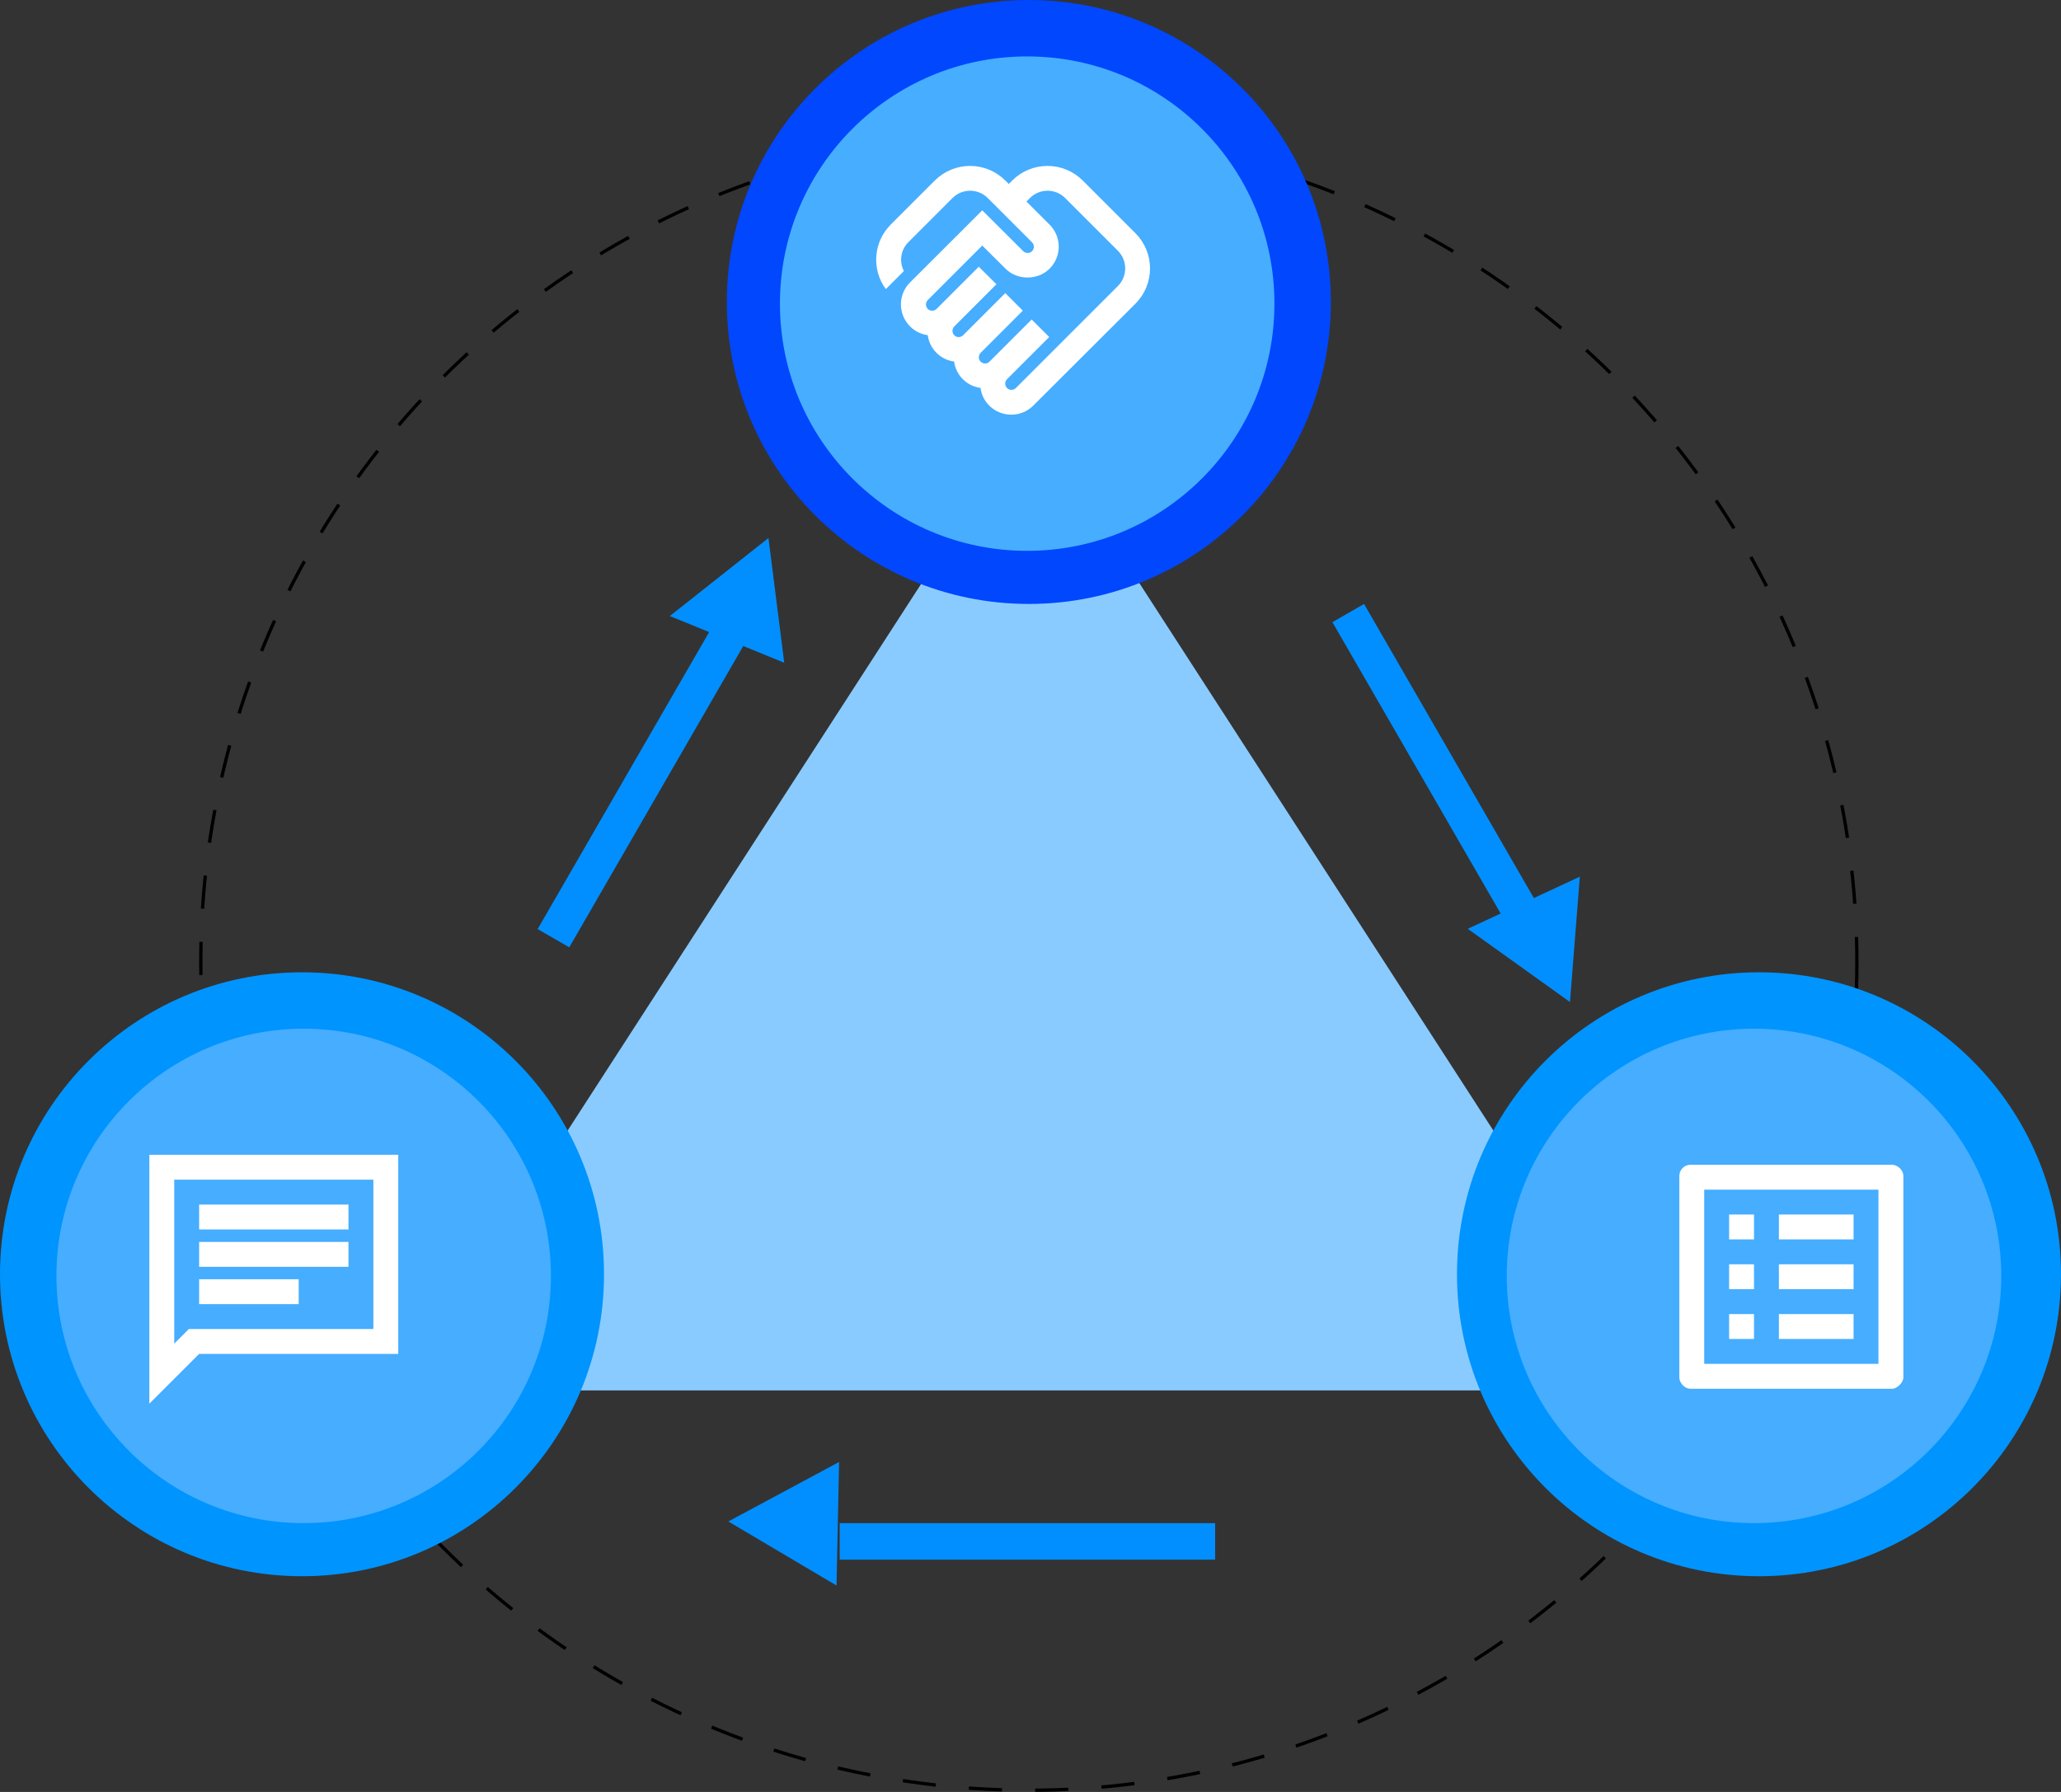 <svg width="621" height="540" viewBox="0 0 621 540" fill="none" xmlns="http://www.w3.org/2000/svg">
<rect x="0" y="0" width="621" height="540" fill="#333333" stroke="none"/>
<circle cx="310" cy="290" r="249.5" stroke="black" stroke-dasharray="10 10"/>
<path d="M310.5 125L500.593 419H120.407L310.5 125Z" fill="#8ACBFF"/>
<line x1="223.332" y1="184.75" x2="166.763" y2="282.73" stroke="#018FFF" stroke-width="11"/>
<path d="M231.545 162.132L236.3 199.723L201.827 185.638L231.545 162.132Z" fill="#018FFF"/>
<line x1="462.805" y1="282.73" x2="406.237" y2="184.75" stroke="#018FFF" stroke-width="11"/>
<path d="M473.054 301.963L442.252 279.897L476.016 264.189L473.054 301.963Z" fill="#018FFF"/>
<line x1="366.137" y1="464.5" x2="253" y2="464.5" stroke="#018FFF" stroke-width="11"/>
<path d="M219.449 458.495L252.83 440.568L252.053 477.799L219.449 458.495Z" fill="#018FFF"/>
<circle cx="310" cy="91" r="91" fill="#0047FE"/>
<circle cx="309.5" cy="91.5" r="79" fill="#46ADFF" stroke="#0047FE" stroke-width="9"/>
<path d="M306.09 116.937C305.415 117.612 304.215 117.724 303.428 116.937C303.076 116.583 302.879 116.104 302.879 115.606C302.879 115.107 303.076 114.628 303.428 114.274L316.14 101.562L310.853 96.274L298.14 108.987C297.428 109.737 296.228 109.699 295.478 108.987C295.126 108.633 294.929 108.154 294.929 107.656C294.929 107.157 295.126 106.678 295.478 106.324L308.19 93.612L302.903 88.324L290.19 101.037C289.515 101.712 288.315 101.824 287.528 101.037C287.184 100.679 286.993 100.202 286.993 99.706C286.993 99.21 287.184 98.733 287.528 98.374L300.24 85.662L294.915 80.374L282.203 93.087C281.528 93.762 280.328 93.874 279.54 93.087C279.197 92.729 279.005 92.252 279.005 91.756C279.005 91.26 279.197 90.782 279.54 90.424L295.965 73.999L302.978 80.974C306.54 84.537 312.69 84.499 316.253 80.974C319.928 77.299 319.928 71.374 316.253 67.699L309.278 60.724L310.328 59.674C313.253 56.749 318.015 56.749 320.94 59.674L336.84 75.574C339.765 78.499 339.765 83.262 336.84 86.187L306.09 116.937ZM342.128 91.512C344.937 88.695 346.515 84.878 346.515 80.899C346.515 76.921 344.937 73.104 342.128 70.287L326.228 54.387C323.41 51.578 319.594 50 315.615 50C311.637 50 307.82 51.578 305.003 54.387L303.953 55.437L302.903 54.387C300.085 51.578 296.269 50 292.29 50C288.312 50 284.495 51.578 281.678 54.387L268.403 67.662C265.866 70.19 264.32 73.544 264.044 77.115C263.769 80.686 264.783 84.237 266.903 87.124L272.34 81.687C271.615 80.272 271.359 78.662 271.608 77.092C271.858 75.521 272.6 74.071 273.728 72.949L287.003 59.674C289.928 56.749 294.69 56.749 297.615 59.674L310.965 73.024C311.64 73.699 311.753 74.899 310.965 75.687C310.178 76.474 308.978 76.362 308.303 75.687L295.965 63.387L274.215 85.099C270.54 88.737 270.54 94.699 274.215 98.374C275.678 99.837 277.553 100.737 279.54 100.999C279.803 103.016 280.725 104.889 282.163 106.327C283.601 107.765 285.474 108.687 287.49 108.949C287.753 110.966 288.675 112.839 290.113 114.277C291.551 115.715 293.424 116.637 295.44 116.899C295.703 118.924 296.603 120.762 298.065 122.224C299.828 123.987 302.19 124.962 304.703 124.962C307.215 124.962 309.578 123.987 311.34 122.224L342.128 91.512Z" fill="white"/>
<circle cx="91" cy="384" r="91" fill="#0094FF"/>
<circle cx="91.5" cy="384.5" r="79" fill="#46ADFF" stroke="#0094FF" stroke-width="9"/>
<path d="M60 393H90V385.5H60V393ZM60 381.75H105V374.25H60V381.75ZM60 370.5H105V363H60V370.5ZM45 423V348H120V408H60L45 423ZM52.5 404.906L56.906 400.5H112.5V355.5H52.5V404.906ZM52.5 404.906V355.5V400.5V404.906Z" fill="white"/>
<circle cx="530" cy="384" r="91" fill="#0094FF"/>
<circle cx="528.5" cy="384.5" r="79" fill="#46ADFF" stroke="#0094FF" stroke-width="9"/>
<path d="M566 358.5V411H513.5V358.5H566ZM570.125 351H509.375C507.5 351 506 352.5 506 354.375V415.125C506 416.625 507.5 418.5 509.375 418.5H570.125C571.625 418.5 573.5 416.625 573.5 415.125V354.375C573.5 352.5 571.625 351 570.125 351ZM536 366H558.5V373.5H536V366ZM536 381H558.5V388.5H536V381ZM536 396H558.5V403.5H536V396ZM521 366H528.5V373.5H521V366ZM521 381H528.5V388.5H521V381ZM521 396H528.5V403.5H521V396Z" fill="white"/>
</svg>
